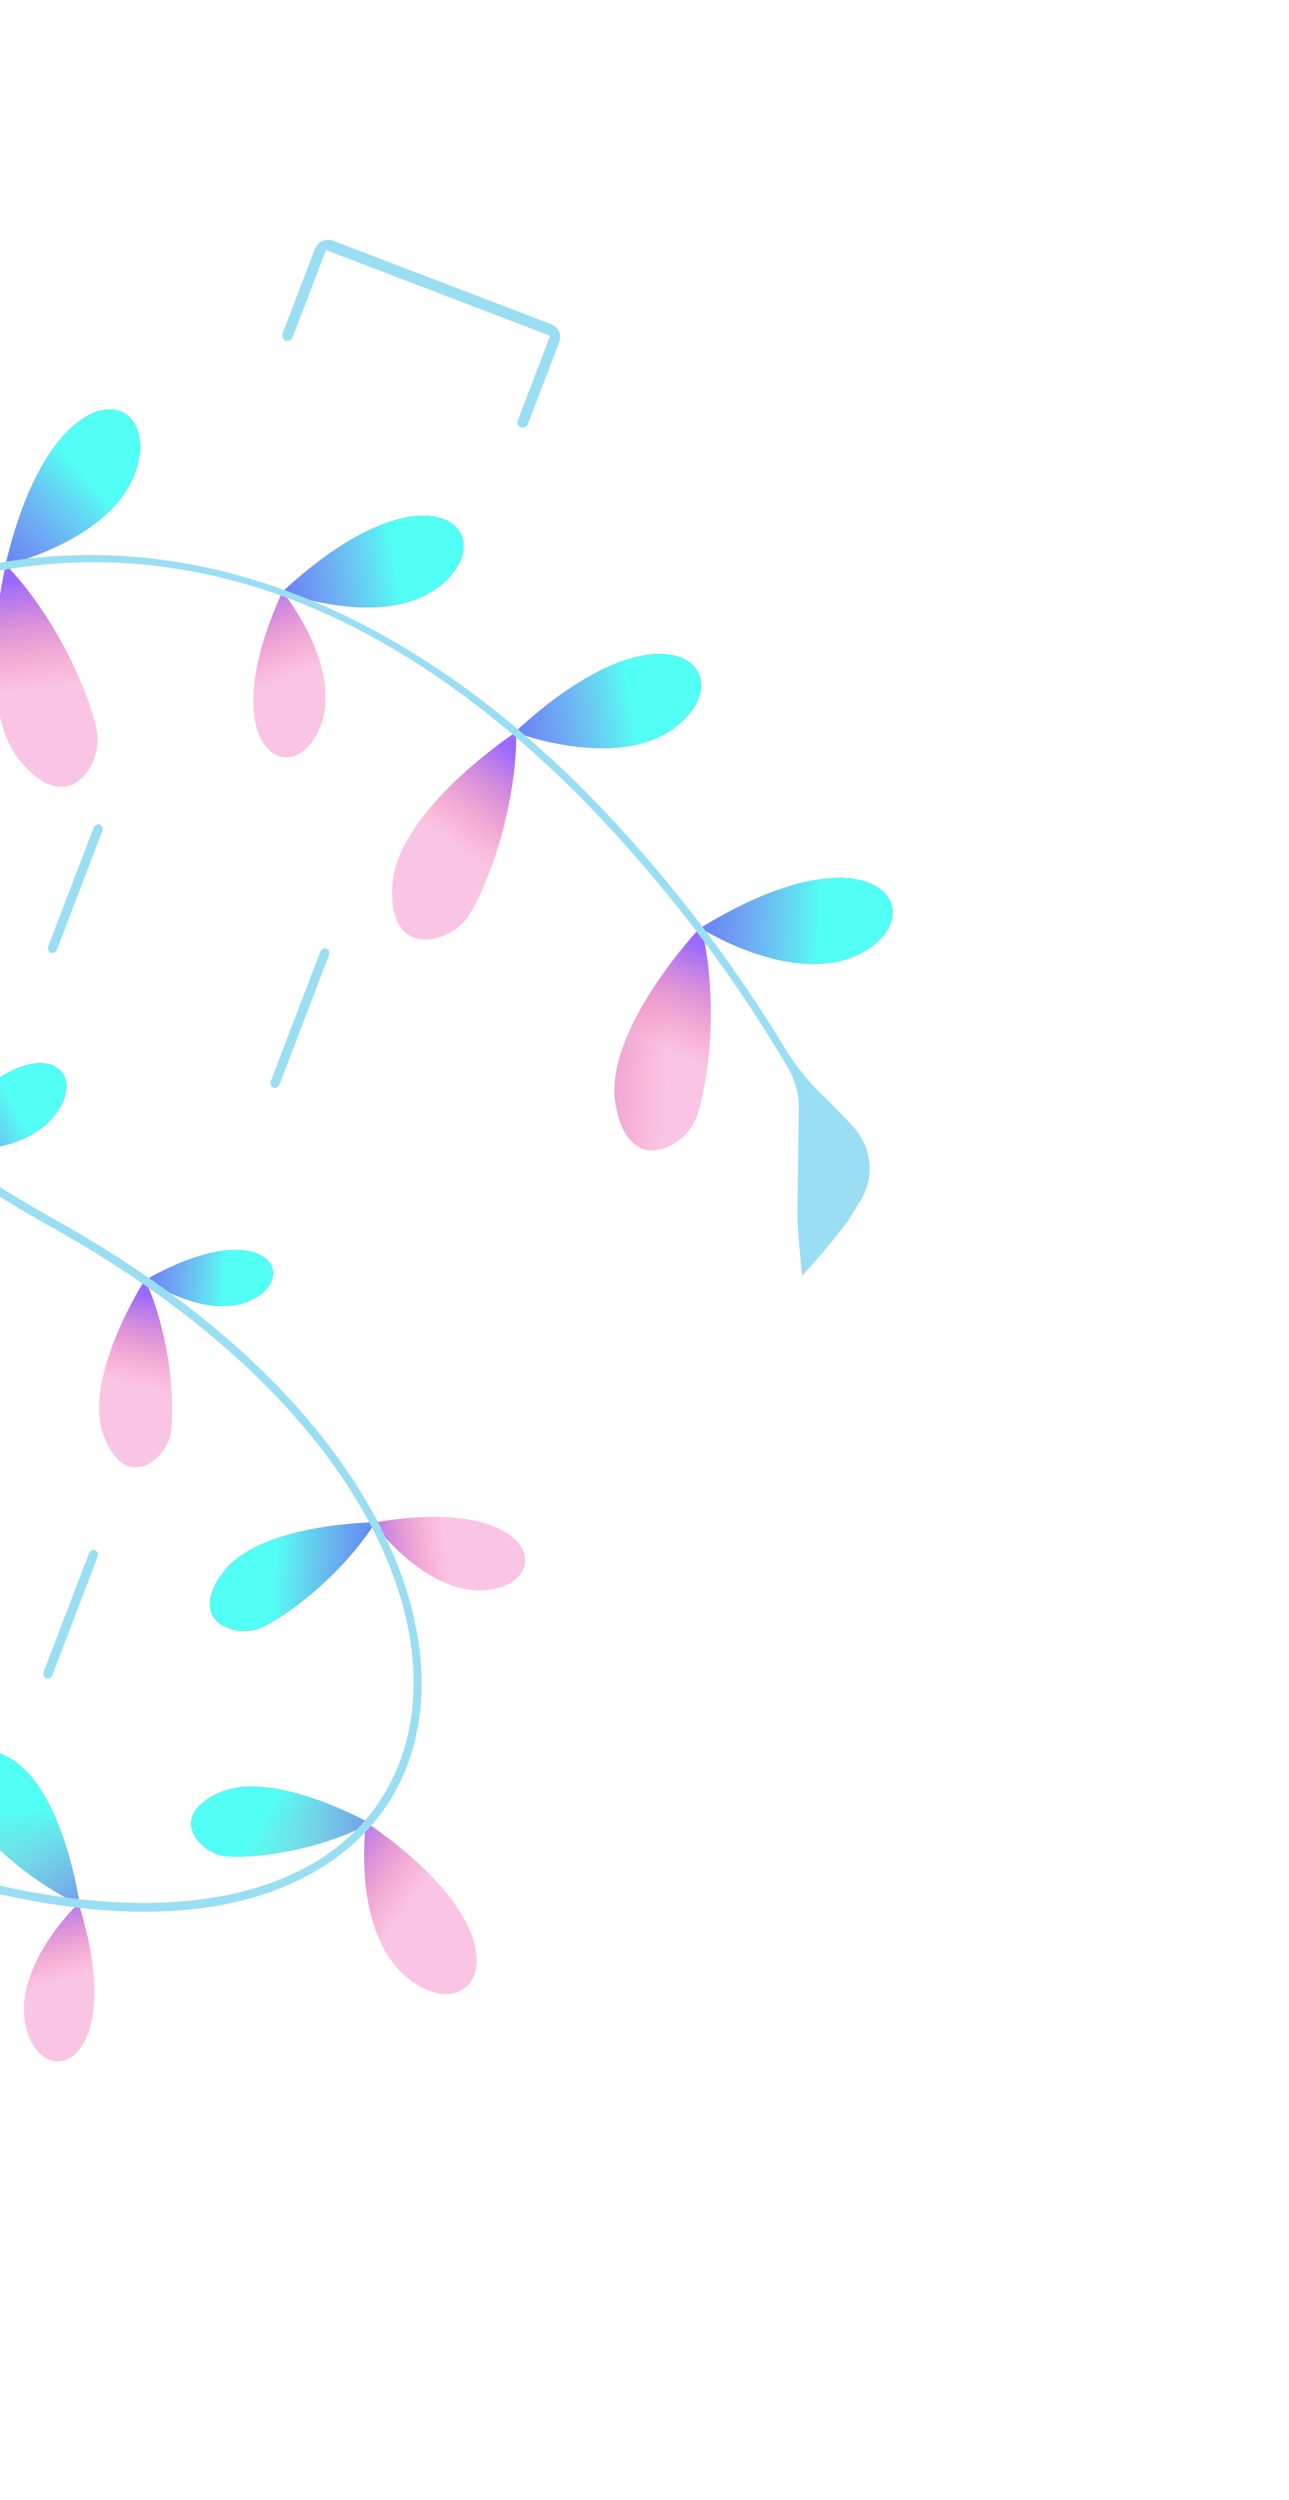 <svg width="462" height="896" viewBox="0 0 462 896" fill="none" xmlns="http://www.w3.org/2000/svg">
<path d="M34.559 295.559C34.999 295.34 35.433 295.336 35.781 295.469C36.129 295.602 36.45 295.895 36.631 296.351C36.816 296.817 36.831 297.403 36.614 297.968L20.485 340.142C20.269 340.707 19.867 341.134 19.419 341.357C18.979 341.576 18.544 341.581 18.197 341.448C17.849 341.315 17.528 341.022 17.347 340.565C17.162 340.099 17.147 339.513 17.363 338.948L33.492 296.774C33.708 296.209 34.11 295.782 34.559 295.559Z" fill="#9ADEF4"/>
<path d="M115.776 340.002C116.199 339.801 116.645 339.792 117.024 339.938C117.404 340.083 117.73 340.387 117.911 340.818C118.094 341.254 118.109 341.78 117.92 342.274L100.176 388.67C99.987 389.164 99.625 389.546 99.198 389.749C98.775 389.949 98.329 389.958 97.95 389.813C97.57 389.667 97.244 389.363 97.063 388.932C96.88 388.497 96.865 387.97 97.054 387.476L114.798 341.08C114.987 340.586 115.349 340.204 115.776 340.002Z" fill="#9ADEF4"/>
<path d="M115.512 86.356C116.704 85.811 118.042 85.769 119.235 86.225L197.664 116.22C198.857 116.676 199.826 117.6 200.35 118.802C200.874 120.006 200.907 121.39 200.426 122.647L189.226 151.934C189.03 152.446 188.646 152.851 188.17 153.069C187.696 153.286 187.172 153.3 186.709 153.123C186.247 152.946 185.865 152.586 185.657 152.108C185.448 151.628 185.433 151.07 185.629 150.558L197.185 120.34L116.843 89.613L104.889 120.87C104.693 121.382 104.308 121.788 103.833 122.006C103.359 122.223 102.835 122.237 102.372 122.06C101.909 121.883 101.528 121.523 101.32 121.045C101.111 120.565 101.096 120.007 101.291 119.495L112.889 89.169C113.37 87.912 114.318 86.903 115.512 86.356Z" fill="#9ADEF4"/>
<path d="M32.885 555.632C33.325 555.413 33.759 555.408 34.107 555.541C34.455 555.674 34.776 555.967 34.957 556.424C35.142 556.89 35.157 557.476 34.941 558.041L18.811 600.215C18.595 600.78 18.194 601.207 17.745 601.43C17.305 601.649 16.871 601.653 16.523 601.52C16.175 601.387 15.854 601.094 15.673 600.638C15.488 600.172 15.473 599.586 15.689 599.021L31.819 556.847C32.035 556.282 32.436 555.855 32.885 555.632Z" fill="#9ADEF4"/>
<path d="M-24.913 411.786C-24.913 411.786 7.622 416.772 20.44 398.536C33.258 380.3 7.589 365.535 -24.913 411.786Z" fill="#4D69FF"/>
<path d="M-24.913 411.786C-24.913 411.786 7.622 416.772 20.44 398.536C33.258 380.3 7.589 365.535 -24.913 411.786Z" fill="url(#paint0_linear_606_27632)"/>
<path d="M251.003 332.58C251.003 332.58 286.816 355.248 310.581 340.469C334.431 325.633 312.05 295.039 251.003 332.58Z" fill="#4D69FF"/>
<path d="M251.003 332.58C251.003 332.58 286.816 355.248 310.581 340.469C334.431 325.633 312.05 295.039 251.003 332.58Z" fill="url(#paint1_linear_606_27632)"/>
<path d="M1.948 202.485C1.948 202.485 43.264 193.027 49.51 165.747C55.776 138.367 18.294 132.708 1.948 202.485Z" fill="#4D69FF"/>
<path d="M1.948 202.485C1.948 202.485 43.264 193.027 49.51 165.747C55.776 138.367 18.294 132.708 1.948 202.485Z" fill="url(#paint2_linear_606_27632)"/>
<path d="M52.257 458.613C52.257 458.613 75.347 474.419 91.377 465.233C107.464 456.011 93.424 435.295 52.257 458.613Z" fill="#4D69FF"/>
<path d="M52.257 458.613C52.257 458.613 75.347 474.419 91.377 465.233C107.464 456.011 93.424 435.295 52.257 458.613Z" fill="url(#paint3_linear_606_27632)"/>
<path d="M184.556 262.372C184.556 262.372 224.099 277.63 244.53 258.505C265.033 239.308 237.121 213.659 184.556 262.372Z" fill="#4D69FF"/>
<path d="M184.556 262.372C184.556 262.372 224.099 277.63 244.53 258.505C265.033 239.308 237.121 213.659 184.556 262.372Z" fill="url(#paint4_linear_606_27632)"/>
<path d="M28.153 682.068C28.153 682.068 2.746 706.202 9.795 728.239C16.872 750.357 45.92 738.592 28.153 682.068Z" fill="#FAC4E4"/>
<path d="M28.153 682.068C28.153 682.068 2.746 706.202 9.795 728.239C16.872 750.357 45.92 738.592 28.153 682.068Z" fill="url(#paint5_linear_606_27632)"/>
<path d="M131.181 653.069C131.181 653.069 125.241 695.035 148.483 710.622C171.812 726.264 190.5 693.284 131.181 653.069Z" fill="#FAC4E4"/>
<path d="M131.181 653.069C131.181 653.069 125.241 695.035 148.483 710.622C171.812 726.264 190.5 693.284 131.181 653.069Z" fill="url(#paint6_linear_606_27632)"/>
<path d="M133.629 545.718C133.629 545.718 154.044 573.639 176.508 569.523C199.053 565.39 191.208 535.468 133.629 545.718Z" fill="#FAC4E4"/>
<path d="M133.629 545.718C133.629 545.718 154.044 573.639 176.508 569.523C199.053 565.39 191.208 535.468 133.629 545.718Z" fill="url(#paint7_linear_606_27632)"/>
<path d="M101.213 212.077C101.213 212.077 139.704 226.929 159.591 208.313C179.549 189.627 152.38 164.66 101.213 212.077Z" fill="#4D69FF"/>
<path d="M101.213 212.077C101.213 212.077 139.704 226.929 159.591 208.313C179.549 189.627 152.38 164.66 101.213 212.077Z" fill="url(#paint8_linear_606_27632)"/>
<path d="M101.25 212.025C101.25 212.025 124.256 240.182 114.127 261.948C103.958 283.793 75.589 267.895 101.25 212.025Z" fill="#FAC4E4"/>
<path d="M101.25 212.025C101.25 212.025 124.256 240.182 114.127 261.948C103.958 283.793 75.589 267.895 101.25 212.025Z" fill="url(#paint9_linear_606_27632)"/>
<path d="M251.342 332.02C251.342 332.02 216.12 369.011 220.615 395.626C225.111 422.241 245.199 411.374 249.378 400.989C253.556 390.603 258.021 359.888 251.342 332.02Z" fill="#FAC4E4"/>
<path d="M251.342 332.02C251.342 332.02 216.12 369.011 220.615 395.626C225.111 422.241 245.199 411.374 249.378 400.989C253.556 390.603 258.021 359.888 251.342 332.02Z" fill="url(#paint10_linear_606_27632)"/>
<path d="M251.342 332.02C251.342 332.02 216.12 369.011 220.615 395.626C225.111 422.241 245.199 411.374 249.378 400.989C253.556 390.603 258.021 359.888 251.342 332.02Z" fill="url(#paint11_linear_606_27632)"/>
<path d="M185.049 262.275C185.049 262.275 142.319 290.259 140.626 317.197C138.933 344.136 160.97 338.137 167.407 328.978C173.844 319.82 185.196 290.932 185.049 262.275Z" fill="#FAC4E4"/>
<path d="M185.049 262.275C185.049 262.275 142.319 290.259 140.626 317.197C138.933 344.136 160.97 338.137 167.407 328.978C173.844 319.82 185.196 290.932 185.049 262.275Z" fill="url(#paint12_linear_606_27632)"/>
<path d="M28.573 682.582C28.573 682.582 22.806 640.748 3.282 629.94C-16.241 619.131 -19.567 637.719 -15.006 645.772C-10.444 653.825 7.113 672.54 28.573 682.582Z" fill="#4D69FF"/>
<path d="M28.573 682.582C28.573 682.582 22.806 640.748 3.282 629.94C-16.241 619.131 -19.567 637.719 -15.006 645.772C-10.444 653.825 7.113 672.54 28.573 682.582Z" fill="url(#paint13_linear_606_27632)"/>
<path d="M28.573 682.582C28.573 682.582 22.806 640.748 3.282 629.94C-16.241 619.131 -19.567 637.719 -15.006 645.772C-10.444 653.825 7.113 672.54 28.573 682.582Z" fill="url(#paint14_linear_606_27632)"/>
<path d="M132.676 653.438C132.676 653.438 98.024 633.889 78.781 642.358C59.538 650.827 71.575 663.927 80.214 665.103C88.854 666.278 112.902 663.795 132.676 653.438Z" fill="#4D69FF"/>
<path d="M132.676 653.438C132.676 653.438 98.024 633.889 78.781 642.358C59.538 650.827 71.575 663.927 80.214 665.103C88.854 666.278 112.902 663.795 132.676 653.438Z" fill="url(#paint15_linear_606_27632)"/>
<path d="M132.676 653.438C132.676 653.438 98.024 633.889 78.781 642.358C59.538 650.827 71.575 663.927 80.214 665.103C88.854 666.278 112.902 663.795 132.676 653.438Z" fill="url(#paint16_linear_606_27632)"/>
<path d="M134.556 545.525C134.556 545.525 92.875 545.883 79.828 563.63C66.78 581.377 84.556 586.981 93.016 583.533C101.475 580.086 122.014 565.263 134.556 545.525Z" fill="#4D69FF"/>
<path d="M134.556 545.525C134.556 545.525 92.875 545.883 79.828 563.63C66.78 581.377 84.556 586.981 93.016 583.533C101.475 580.086 122.014 565.263 134.556 545.525Z" fill="url(#paint17_linear_606_27632)"/>
<path d="M2.085 202.318C2.085 202.318 -9.919 251.966 7.283 272.766C24.486 293.566 36.448 274.11 34.873 263.027C33.298 251.944 21.805 223.112 2.085 202.318Z" fill="#FAC4E4"/>
<path d="M2.085 202.318C2.085 202.318 -9.919 251.966 7.283 272.766C24.486 293.566 36.448 274.11 34.873 263.027C33.298 251.944 21.805 223.112 2.085 202.318Z" fill="url(#paint18_linear_606_27632)"/>
<path d="M51.997 458.543C51.997 458.543 29.407 493.671 37.114 514.352C44.822 535.032 59.281 523.213 61.037 514.23C62.794 505.247 61.651 479.894 51.997 458.543Z" fill="#FAC4E4"/>
<path d="M51.997 458.543C51.997 458.543 29.407 493.671 37.114 514.352C44.822 535.032 59.281 523.213 61.037 514.23C62.794 505.247 61.651 479.894 51.997 458.543Z" fill="url(#paint19_linear_606_27632)"/>
<path d="M306.037 404.053C309.166 407.508 311.142 412 311.594 416.654C312.046 421.302 310.995 425.977 308.595 429.987L308.586 430.003L303.943 437.536C298.794 444.362 293.298 450.918 287.478 457.178C286.75 449.983 285.785 439.109 285.815 435.581L285.815 435.576L286.307 397.349C286.375 392.221 285.049 387.172 282.471 382.746L282.467 382.739L282.463 382.733C261.42 346.998 236.045 314.019 206.915 284.546L206.906 284.537L206.897 284.528C138.678 216.634 66.171 189.931 -8.415 206.07C-58.914 216.988 -92.107 244.553 -97.788 282.484C-101.716 308.655 -92.309 336.189 -72.034 362.645C-51.755 389.106 -20.456 414.707 19.937 437.209C77.02 469.01 114.05 506.447 133.757 542.276C153.477 578.129 155.766 612.152 143.905 637.553L143.904 637.555C132.963 661.037 109.917 677.209 78.542 682.841C44.261 688.976 0.541 682.588 -47.992 664.027L-48.43 663.859L-48.541 663.826C-50.621 663.21 -52.713 662.411 -54.962 661.551C-90.95 647.788 -132.516 617.291 -168.02 584.071C-203.547 550.828 -232.544 515.289 -243.678 491.734C-243.84 491.39 -243.86 490.992 -243.73 490.628C-243.599 490.264 -243.331 489.969 -242.986 489.806C-242.642 489.643 -242.251 489.624 -241.898 489.75C-241.544 489.877 -241.254 490.14 -241.092 490.484C-229.73 514.645 -199.088 551.383 -162.644 584.9C-126.207 618.413 -83.413 649.223 -47.399 661.181L-47.324 661.21C-2.191 678.471 38.854 684.873 71.641 680.719C104.471 676.56 129.321 661.74 141.177 636.367C153.222 610.567 150.06 576.676 130.258 541.769C110.438 506.832 73.84 470.616 18.378 439.72C-23.193 416.553 -54.99 390.111 -75.376 362.929C-95.76 335.751 -104.611 308.022 -100.763 282.086C-95.035 243.813 -62.203 214.842 -9.172 203.373C64.947 187.336 140.303 214.53 208.871 282.666C236.752 310.887 261.209 342.313 281.737 376.294L281.743 376.303L281.749 376.313C285.578 382.548 290.227 388.237 295.571 393.228C299.008 396.491 302.668 400.29 306.037 404.053Z" fill="#9ADEF4"/>
<defs>
<linearGradient id="paint0_linear_606_27632" x1="-9.289" y1="369.197" x2="-50.208" y2="391.169" gradientUnits="userSpaceOnUse">
<stop stop-color="#52FFF5"/>
<stop offset="1" stop-color="#CCB1DC" stop-opacity="0"/>
</linearGradient>
<linearGradient id="paint1_linear_606_27632" x1="295.765" y1="293.482" x2="236.99" y2="290.836" gradientUnits="userSpaceOnUse">
<stop stop-color="#52FFF5"/>
<stop offset="1" stop-color="#CCB1DC" stop-opacity="0"/>
</linearGradient>
<linearGradient id="paint2_linear_606_27632" x1="5.72" y1="143.171" x2="-37.555" y2="183.032" gradientUnits="userSpaceOnUse">
<stop stop-color="#52FFF5"/>
<stop offset="1" stop-color="#CCB1DC" stop-opacity="0"/>
</linearGradient>
<linearGradient id="paint3_linear_606_27632" x1="82.718" y1="433.881" x2="44.003" y2="430.74" gradientUnits="userSpaceOnUse">
<stop stop-color="#52FFF5"/>
<stop offset="1" stop-color="#CCB1DC" stop-opacity="0"/>
</linearGradient>
<linearGradient id="paint4_linear_606_27632" x1="220.845" y1="215.304" x2="162.68" y2="224.158" gradientUnits="userSpaceOnUse">
<stop stop-color="#52FFF5"/>
<stop offset="1" stop-color="#CCB1DC" stop-opacity="0"/>
</linearGradient>
<linearGradient id="paint5_linear_606_27632" x1="31.925" y1="676.624" x2="39.568" y2="704.61" gradientUnits="userSpaceOnUse">
<stop stop-color="#9A6AFF"/>
<stop offset="1" stop-color="#FF7596" stop-opacity="0"/>
</linearGradient>
<linearGradient id="paint6_linear_606_27632" x1="130.664" y1="645.074" x2="158.94" y2="665.854" gradientUnits="userSpaceOnUse">
<stop stop-color="#9A6AFF"/>
<stop offset="1" stop-color="#FF7596" stop-opacity="0"/>
</linearGradient>
<linearGradient id="paint7_linear_606_27632" x1="128.776" y1="541.337" x2="157.139" y2="537.393" gradientUnits="userSpaceOnUse">
<stop stop-color="#9A6AFF"/>
<stop offset="1" stop-color="#FF7596" stop-opacity="0"/>
</linearGradient>
<linearGradient id="paint8_linear_606_27632" x1="136.537" y1="166.261" x2="79.919" y2="174.88" gradientUnits="userSpaceOnUse">
<stop stop-color="#52FFF5"/>
<stop offset="1" stop-color="#CCB1DC" stop-opacity="0"/>
</linearGradient>
<linearGradient id="paint9_linear_606_27632" x1="92.701" y1="208.484" x2="106.178" y2="241.866" gradientUnits="userSpaceOnUse">
<stop stop-color="#9A6AFF"/>
<stop offset="1" stop-color="#FF7596" stop-opacity="0"/>
</linearGradient>
<linearGradient id="paint10_linear_606_27632" x1="268.656" y1="346.368" x2="253.335" y2="382.747" gradientUnits="userSpaceOnUse">
<stop stop-color="#9A6AFF"/>
<stop offset="1" stop-color="#FF7596" stop-opacity="0"/>
</linearGradient>
<linearGradient id="paint11_linear_606_27632" x1="189.985" y1="353.293" x2="241.295" y2="357.005" gradientUnits="userSpaceOnUse">
<stop stop-color="#9A6AFF"/>
<stop offset="1" stop-color="#FF7596" stop-opacity="0"/>
</linearGradient>
<linearGradient id="paint12_linear_606_27632" x1="198.634" y1="280.194" x2="175.421" y2="312.12" gradientUnits="userSpaceOnUse">
<stop stop-color="#9A6AFF"/>
<stop offset="1" stop-color="#FF7596" stop-opacity="0"/>
</linearGradient>
<linearGradient id="paint13_linear_606_27632" x1="-18.097" y1="652.07" x2="41.984" y2="651.386" gradientUnits="userSpaceOnUse">
<stop stop-color="#52FFF5"/>
<stop offset="1" stop-color="#B1DCC7" stop-opacity="0"/>
</linearGradient>
<linearGradient id="paint14_linear_606_27632" x1="9.984" y1="648.077" x2="12.92" y2="694.965" gradientUnits="userSpaceOnUse">
<stop stop-color="#52FFF5"/>
<stop offset="1" stop-color="#B1DCC7" stop-opacity="0"/>
</linearGradient>
<linearGradient id="paint15_linear_606_27632" x1="83.171" y1="671.014" x2="116.942" y2="625.584" gradientUnits="userSpaceOnUse">
<stop stop-color="#52FFF5"/>
<stop offset="1" stop-color="#B1DCC7" stop-opacity="0"/>
</linearGradient>
<linearGradient id="paint16_linear_606_27632" x1="96.202" y1="647.684" x2="133.027" y2="672.238" gradientUnits="userSpaceOnUse">
<stop stop-color="#52FFF5"/>
<stop offset="1" stop-color="#B1DCC7" stop-opacity="0"/>
</linearGradient>
<linearGradient id="paint17_linear_606_27632" x1="98.43" y1="559.362" x2="144.701" y2="562.412" gradientUnits="userSpaceOnUse">
<stop stop-color="#52FFF5"/>
<stop offset="1" stop-color="#B1DCC7" stop-opacity="0"/>
</linearGradient>
<linearGradient id="paint18_linear_606_27632" x1="24.253" y1="206.086" x2="29.178" y2="245.25" gradientUnits="userSpaceOnUse">
<stop stop-color="#9A6AFF"/>
<stop offset="1" stop-color="#FF7596" stop-opacity="0"/>
</linearGradient>
<linearGradient id="paint19_linear_606_27632" x1="68.109" y1="467.4" x2="61.407" y2="498.972" gradientUnits="userSpaceOnUse">
<stop stop-color="#9A6AFF"/>
<stop offset="1" stop-color="#FF7596" stop-opacity="0"/>
</linearGradient>
</defs>
</svg>
